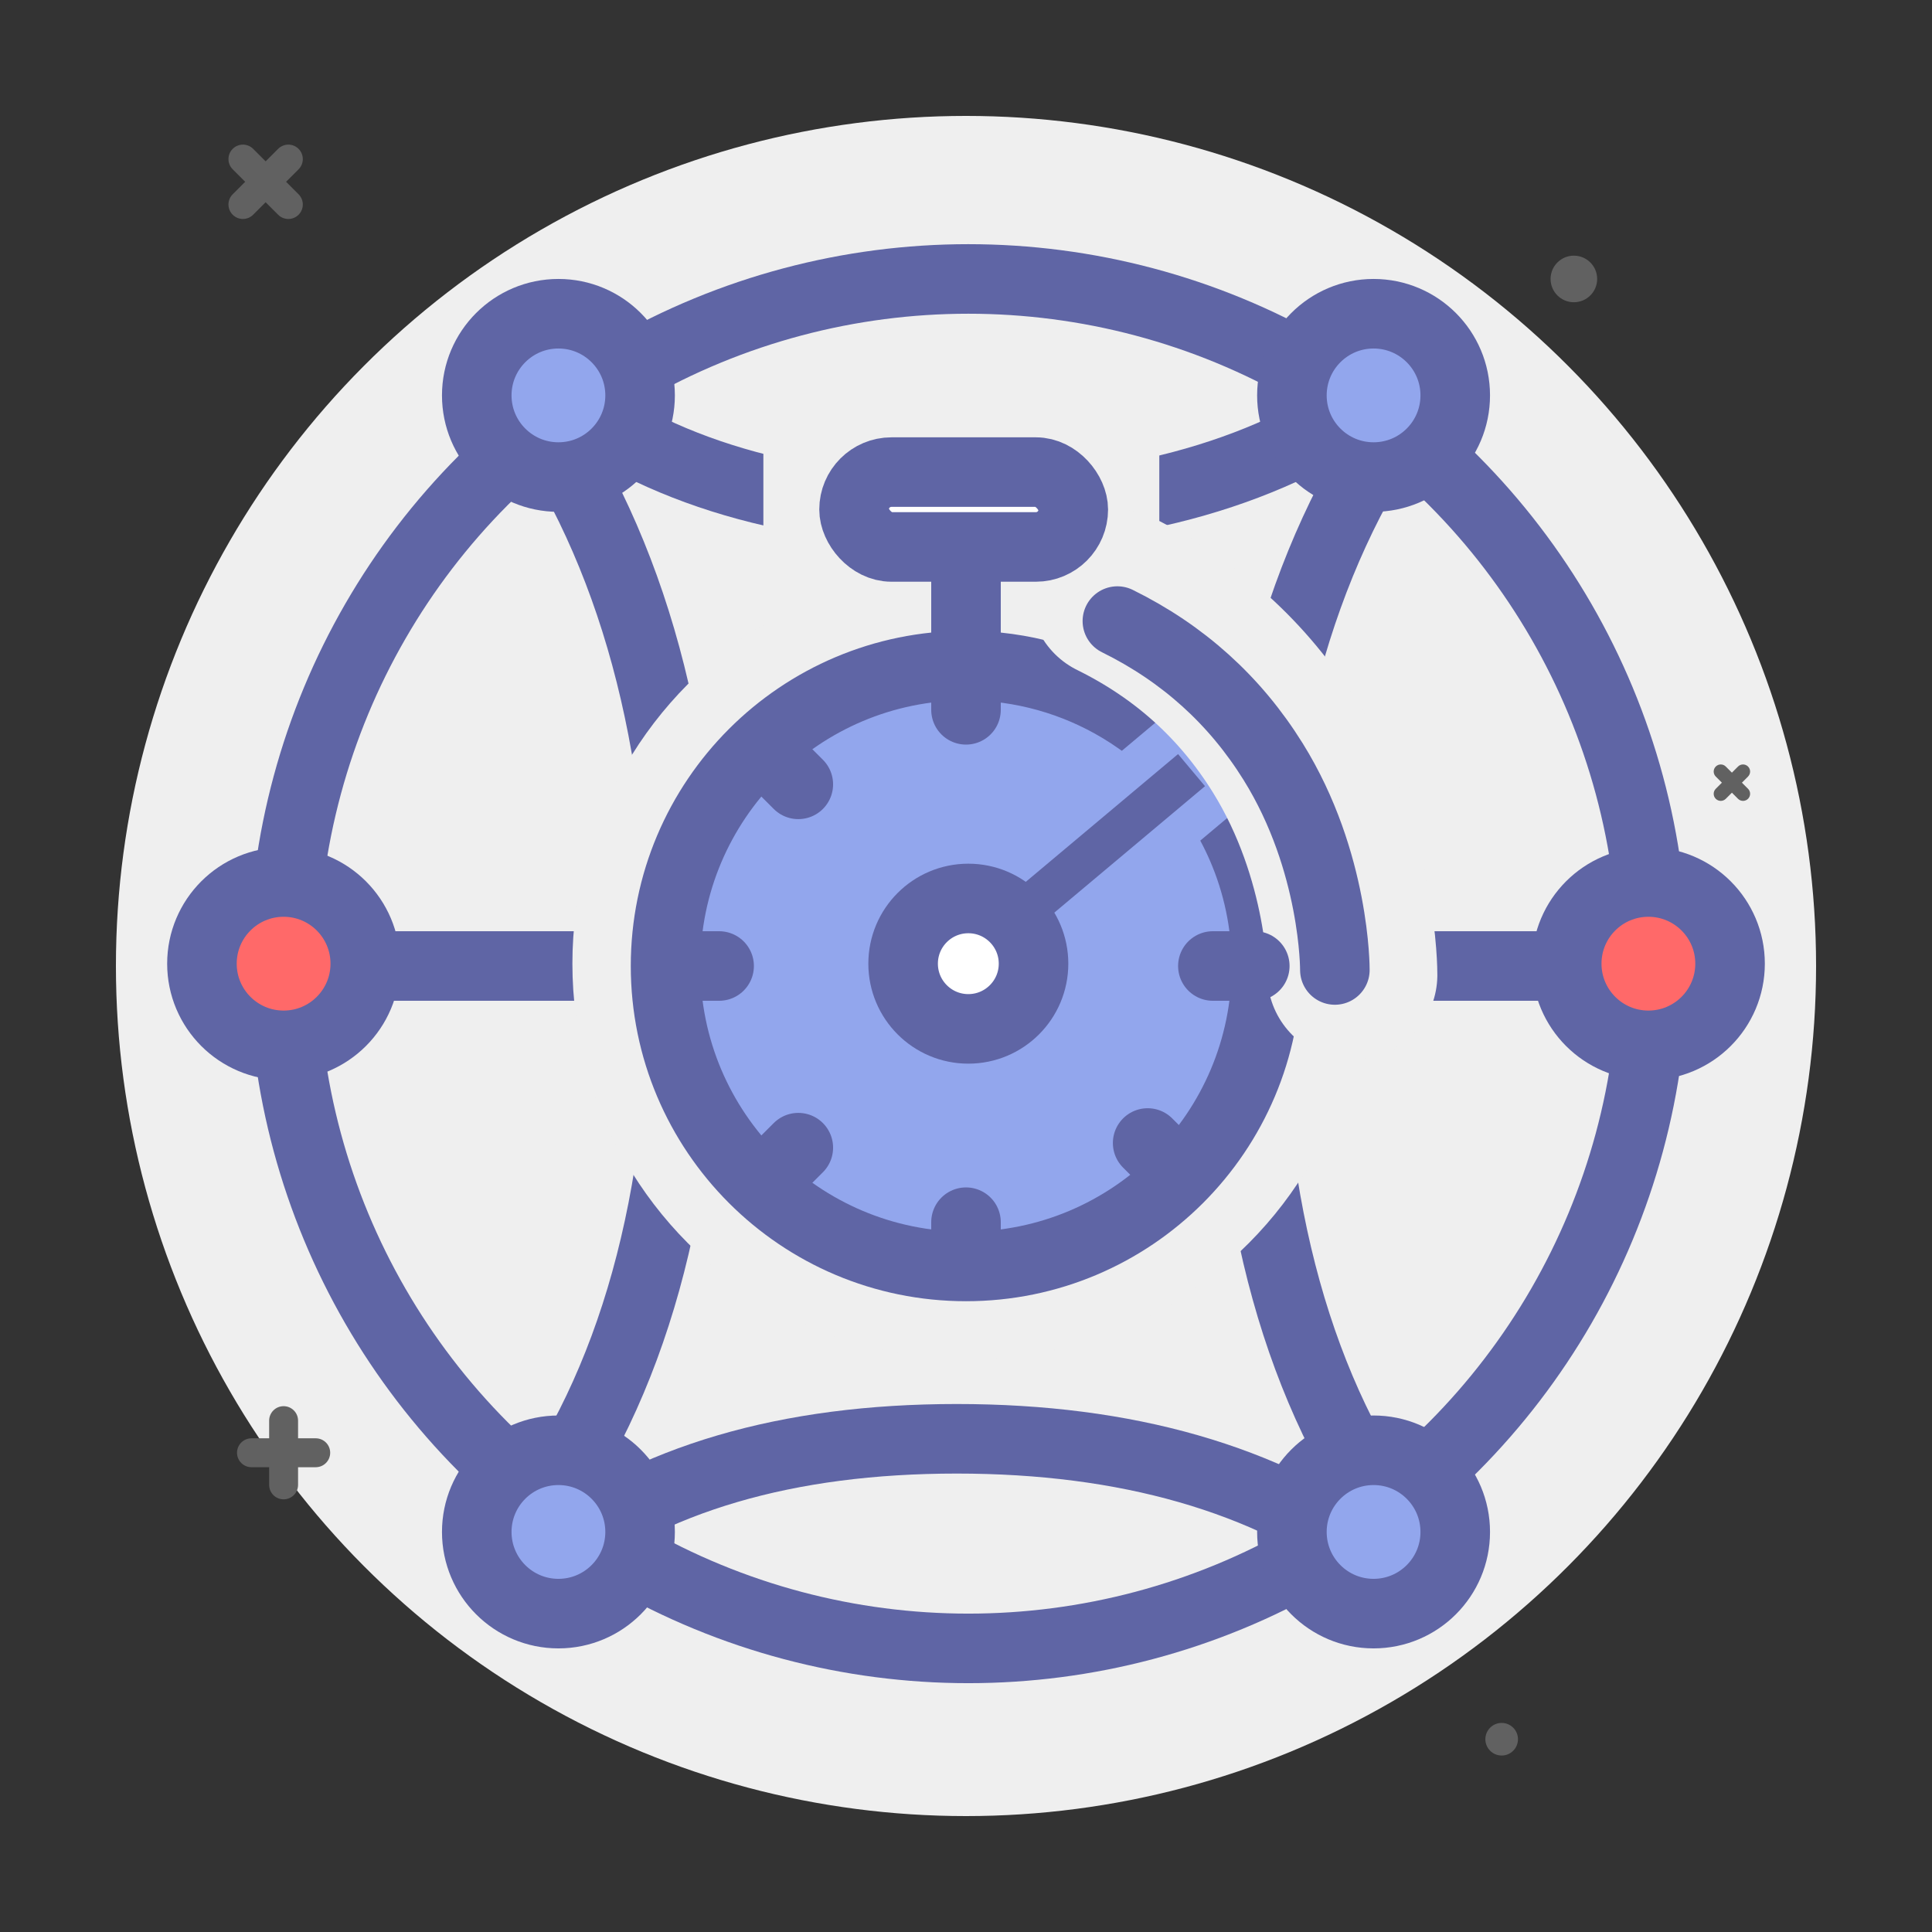 <?xml version="1.0" encoding="UTF-8"?>
<svg width="250px" height="250px" viewBox="0 0 250 250" version="1.1" xmlns="http://www.w3.org/2000/svg" xmlns:xlink="http://www.w3.org/1999/xlink">
    <rect x="0" y="0" width="250" height="250" fill="#333333" stroke="none"/>
    <!-- Generator: Sketch 50.2 (55047) - http://www.bohemiancoding.com/sketch -->
    <title>HighlightM</title>
    <desc>Created with Sketch.</desc>
    <defs></defs>
    <g id="HighlightM" stroke="none" stroke-width="1" fill="none" fill-rule="evenodd">
        <g id="Group" transform="translate(15, 15)">
            <circle id="Oval-12" fill="#EFEFEF" cx="110" cy="110" r="110"></circle>
            <circle id="Oval-14" stroke="#5F65A5" stroke-width="9" cx="110.301" cy="109.699" r="88.603"></circle>
            <path d="M28.63,110 L61.83,110" id="Line" stroke="#5F65A5" stroke-width="9" stroke-linecap="round"></path>
            <path d="M158.219,110 L191.419,110" id="Line-Copy" stroke="#5F65A5" stroke-width="9" stroke-linecap="round"></path>
            <path d="M56.95,35.748 C70.131,46.07 87.714,51.231 109.699,51.231 C131.683,51.231 149.671,46.07 163.662,35.748" id="Path-18" stroke="#5F65A5" stroke-width="9"></path>
            <path d="M56.055,171.178 C69.236,181.5 86.819,186.661 108.803,186.661 C130.788,186.661 148.776,181.5 162.767,171.178" id="Path-18" stroke="#5F65A5" stroke-width="9" transform="translate(109.411, 178.92) scale(1, -1) translate(-109.411, -178.92) "></path>
            <path d="M84.069,100.973 C101.94,114.233 125.78,120.863 155.587,120.863 C185.395,120.863 209.784,114.233 228.753,100.973" id="Path-18-Copy" stroke="#5F65A5" stroke-width="9" transform="translate(156.411, 110.918) scale(1, -1) rotate(90) translate(-156.411, -110.918) "></path>
            <path d="M-8.753,99.767 C9.118,113.027 32.958,119.657 62.766,119.657 C92.573,119.657 116.962,113.027 135.931,99.767" id="Path-18-Copy-2" stroke="#5F65A5" stroke-width="9" transform="translate(63.589, 109.712) scale(-1, -1) rotate(90) translate(-63.589, -109.712) "></path>
            <circle id="Oval" stroke="#5F65A5" stroke-width="9" fill="#92A6ED" cx="57.26" cy="36.164" r="10.568"></circle>
            <circle id="Oval-Copy-4" stroke="#5F65A5" stroke-width="9" fill="#92A6ED" cx="57.26" cy="183.233" r="10.568"></circle>
            <circle id="Oval-Copy-2" stroke="#5F65A5" stroke-width="9" fill="#FF6969" cx="21.699" cy="109.699" r="10.568"></circle>
            <circle id="Oval-Copy" stroke="#5F65A5" stroke-width="9" fill="#92A6ED" cx="162.74" cy="36.164" r="10.568"></circle>
            <circle id="Oval-Copy-5" stroke="#5F65A5" stroke-width="9" fill="#92A6ED" cx="162.74" cy="183.233" r="10.568"></circle>
            <circle id="Oval-Copy-3" stroke="#5F65A5" stroke-width="9" fill="#FF6969" cx="198.301" cy="109.699" r="10.568"></circle>
            <g id="Group-2" transform="translate(59.068, 35.562)">
                <circle id="Oval-16" fill="#EFEFEF" cx="51.233" cy="74.137" r="51.233"></circle>
                <rect id="Rectangle-32" fill="#EFEFEF" x="24.712" y="0" width="51.233" height="30.74"></rect>
                <path d="M50.932,113.315 C72.403,113.315 89.808,95.909 89.808,74.438 C89.808,68.942 88.668,63.712 86.61,58.972 C83.36,51.486 77.824,45.223 70.883,41.065 C65.05,37.57 58.225,35.562 50.932,35.562 C29.46,35.562 12.055,52.967 12.055,74.438 C12.055,95.909 29.46,113.315 50.932,113.315 Z" id="Oval-15" stroke="#5F65A5" stroke-width="9" fill="#92A6ED"></path>
                <rect id="Rectangle-31" stroke="#92A6ED" stroke-width="5" fill="#5F65A5" transform="translate(65.341, 61.489) rotate(-40) translate(-65.341, -61.489) " x="43.553" y="56.277" width="43.575" height="10.425" rx="1"></rect>
                <circle id="Oval-2" stroke="#5F65A5" stroke-width="9" fill="#FFFFFF" cx="51.233" cy="74.137" r="8.438"></circle>
                <path d="M77.548,22.741 C85.211,29.699 90.44,38.093 93.236,47.923 C97.797,63.965 93.499,78.606 93.499,78.606" id="Path-17-Copy" stroke="#EFEFEF" stroke-width="22" stroke-linecap="round" transform="translate(86.441, 50.673) rotate(-16) translate(-86.441, -50.673) "></path>
                <path d="M77.255,26.569 C84.273,32.94 89.062,40.627 91.621,49.628 C95.798,64.318 91.863,77.725 91.863,77.725" id="Path-17" stroke="#5F65A5" stroke-width="9" stroke-linecap="round" transform="translate(85.399, 52.147) rotate(-16) translate(-85.399, -52.147) "></path>
                <path d="M50.932,35.26 L50.932,22" id="Line-2" stroke="#5F65A5" stroke-width="9" stroke-linecap="square"></path>
                <rect id="Rectangle" stroke="#5F65A5" stroke-width="9" fill="#FFFFFF" x="36.445" y="10.527" width="28.37" height="9.685" rx="4.842"></rect>
                <path d="M50.932,35.863 L50.932,41.288" id="Line-3" stroke="#5F65A5" stroke-width="9" stroke-linecap="round"></path>
                <path d="M50.932,107.589 L50.932,113.014" id="Line-3-Copy" stroke="#5F65A5" stroke-width="9" stroke-linecap="round"></path>
                <path d="M74.438,97.342 L78.658,101.562" id="Line-3-Copy-4" stroke="#5F65A5" stroke-width="9" stroke-linecap="round"></path>
                <path d="M25.014,46.712 L29.233,50.932" id="Line-3-Copy-5" stroke="#5F65A5" stroke-width="9" stroke-linecap="round"></path>
                <path d="M25.616,101.562 L29.233,97.945" id="Line-3-Copy-6" stroke="#5F65A5" stroke-width="9" stroke-linecap="round"></path>
                <path d="M18.986,74.438 L13.562,74.438" id="Line-3-Copy-2" stroke="#5F65A5" stroke-width="9" stroke-linecap="round"></path>
                <path d="M88.301,74.438 L82.877,74.438" id="Line-3-Copy-3" stroke="#5F65A5" stroke-width="9" stroke-linecap="round"></path>
            </g>
            <path d="M19.828,171.116 L19.828,168.829 C19.828,167.796 20.666,166.959 21.699,166.959 C22.732,166.959 23.569,167.796 23.569,168.829 L23.569,171.116 L25.855,171.116 C26.889,171.116 27.726,171.953 27.726,172.986 C27.726,174.019 26.889,174.857 25.855,174.857 L23.569,174.857 L23.569,177.143 C23.569,178.176 22.732,179.014 21.699,179.014 C20.666,179.014 19.828,178.176 19.828,177.143 L19.828,174.857 L17.542,174.857 C16.509,174.857 15.671,174.019 15.671,172.986 C15.671,171.953 16.509,171.116 17.542,171.116 L19.828,171.116 Z" id="Combined-Shape" fill="#616161"></path>
            <path d="M17.503,6.653 L17.503,4.367 C17.503,3.334 18.34,2.497 19.373,2.497 C20.406,2.497 21.244,3.334 21.244,4.367 L21.244,6.653 L23.53,6.653 C24.563,6.653 25.401,7.491 25.401,8.524 C25.401,9.557 24.563,10.395 23.53,10.395 L21.244,10.395 L21.244,12.681 C21.244,13.714 20.406,14.551 19.373,14.551 C18.34,14.551 17.503,13.714 17.503,12.681 L17.503,10.395 L15.217,10.395 C14.183,10.395 13.346,9.557 13.346,8.524 C13.346,7.491 14.183,6.653 15.217,6.653 L17.503,6.653 Z" id="Combined-Shape-Copy" fill="#616161" transform="translate(19.373, 8.524) rotate(45) translate(-19.373, -8.524) "></path>
            <path d="M208.191,85.361 L208.191,84.241 C208.191,83.735 208.602,83.324 209.108,83.324 C209.614,83.324 210.024,83.735 210.024,84.241 L210.024,85.361 L211.144,85.361 C211.651,85.361 212.061,85.771 212.061,86.277 C212.061,86.784 211.651,87.194 211.144,87.194 L210.024,87.194 L210.024,88.314 C210.024,88.82 209.614,89.231 209.108,89.231 C208.602,89.231 208.191,88.82 208.191,88.314 L208.191,87.194 L207.071,87.194 C206.565,87.194 206.155,86.784 206.155,86.277 C206.155,85.771 206.565,85.361 207.071,85.361 L208.191,85.361 Z" id="Combined-Shape-Copy-2" fill="#616161" transform="translate(209.108, 86.277) rotate(45) translate(-209.108, -86.277) "></path>
            <circle id="Oval-13-Copy-3" fill="#616161" cx="188.658" cy="21.096" r="3.014"></circle>
            <circle id="Oval-13-Copy-4" fill="#616161" cx="179.315" cy="210.055" r="2.11"></circle>
        </g>
    </g>
</svg>